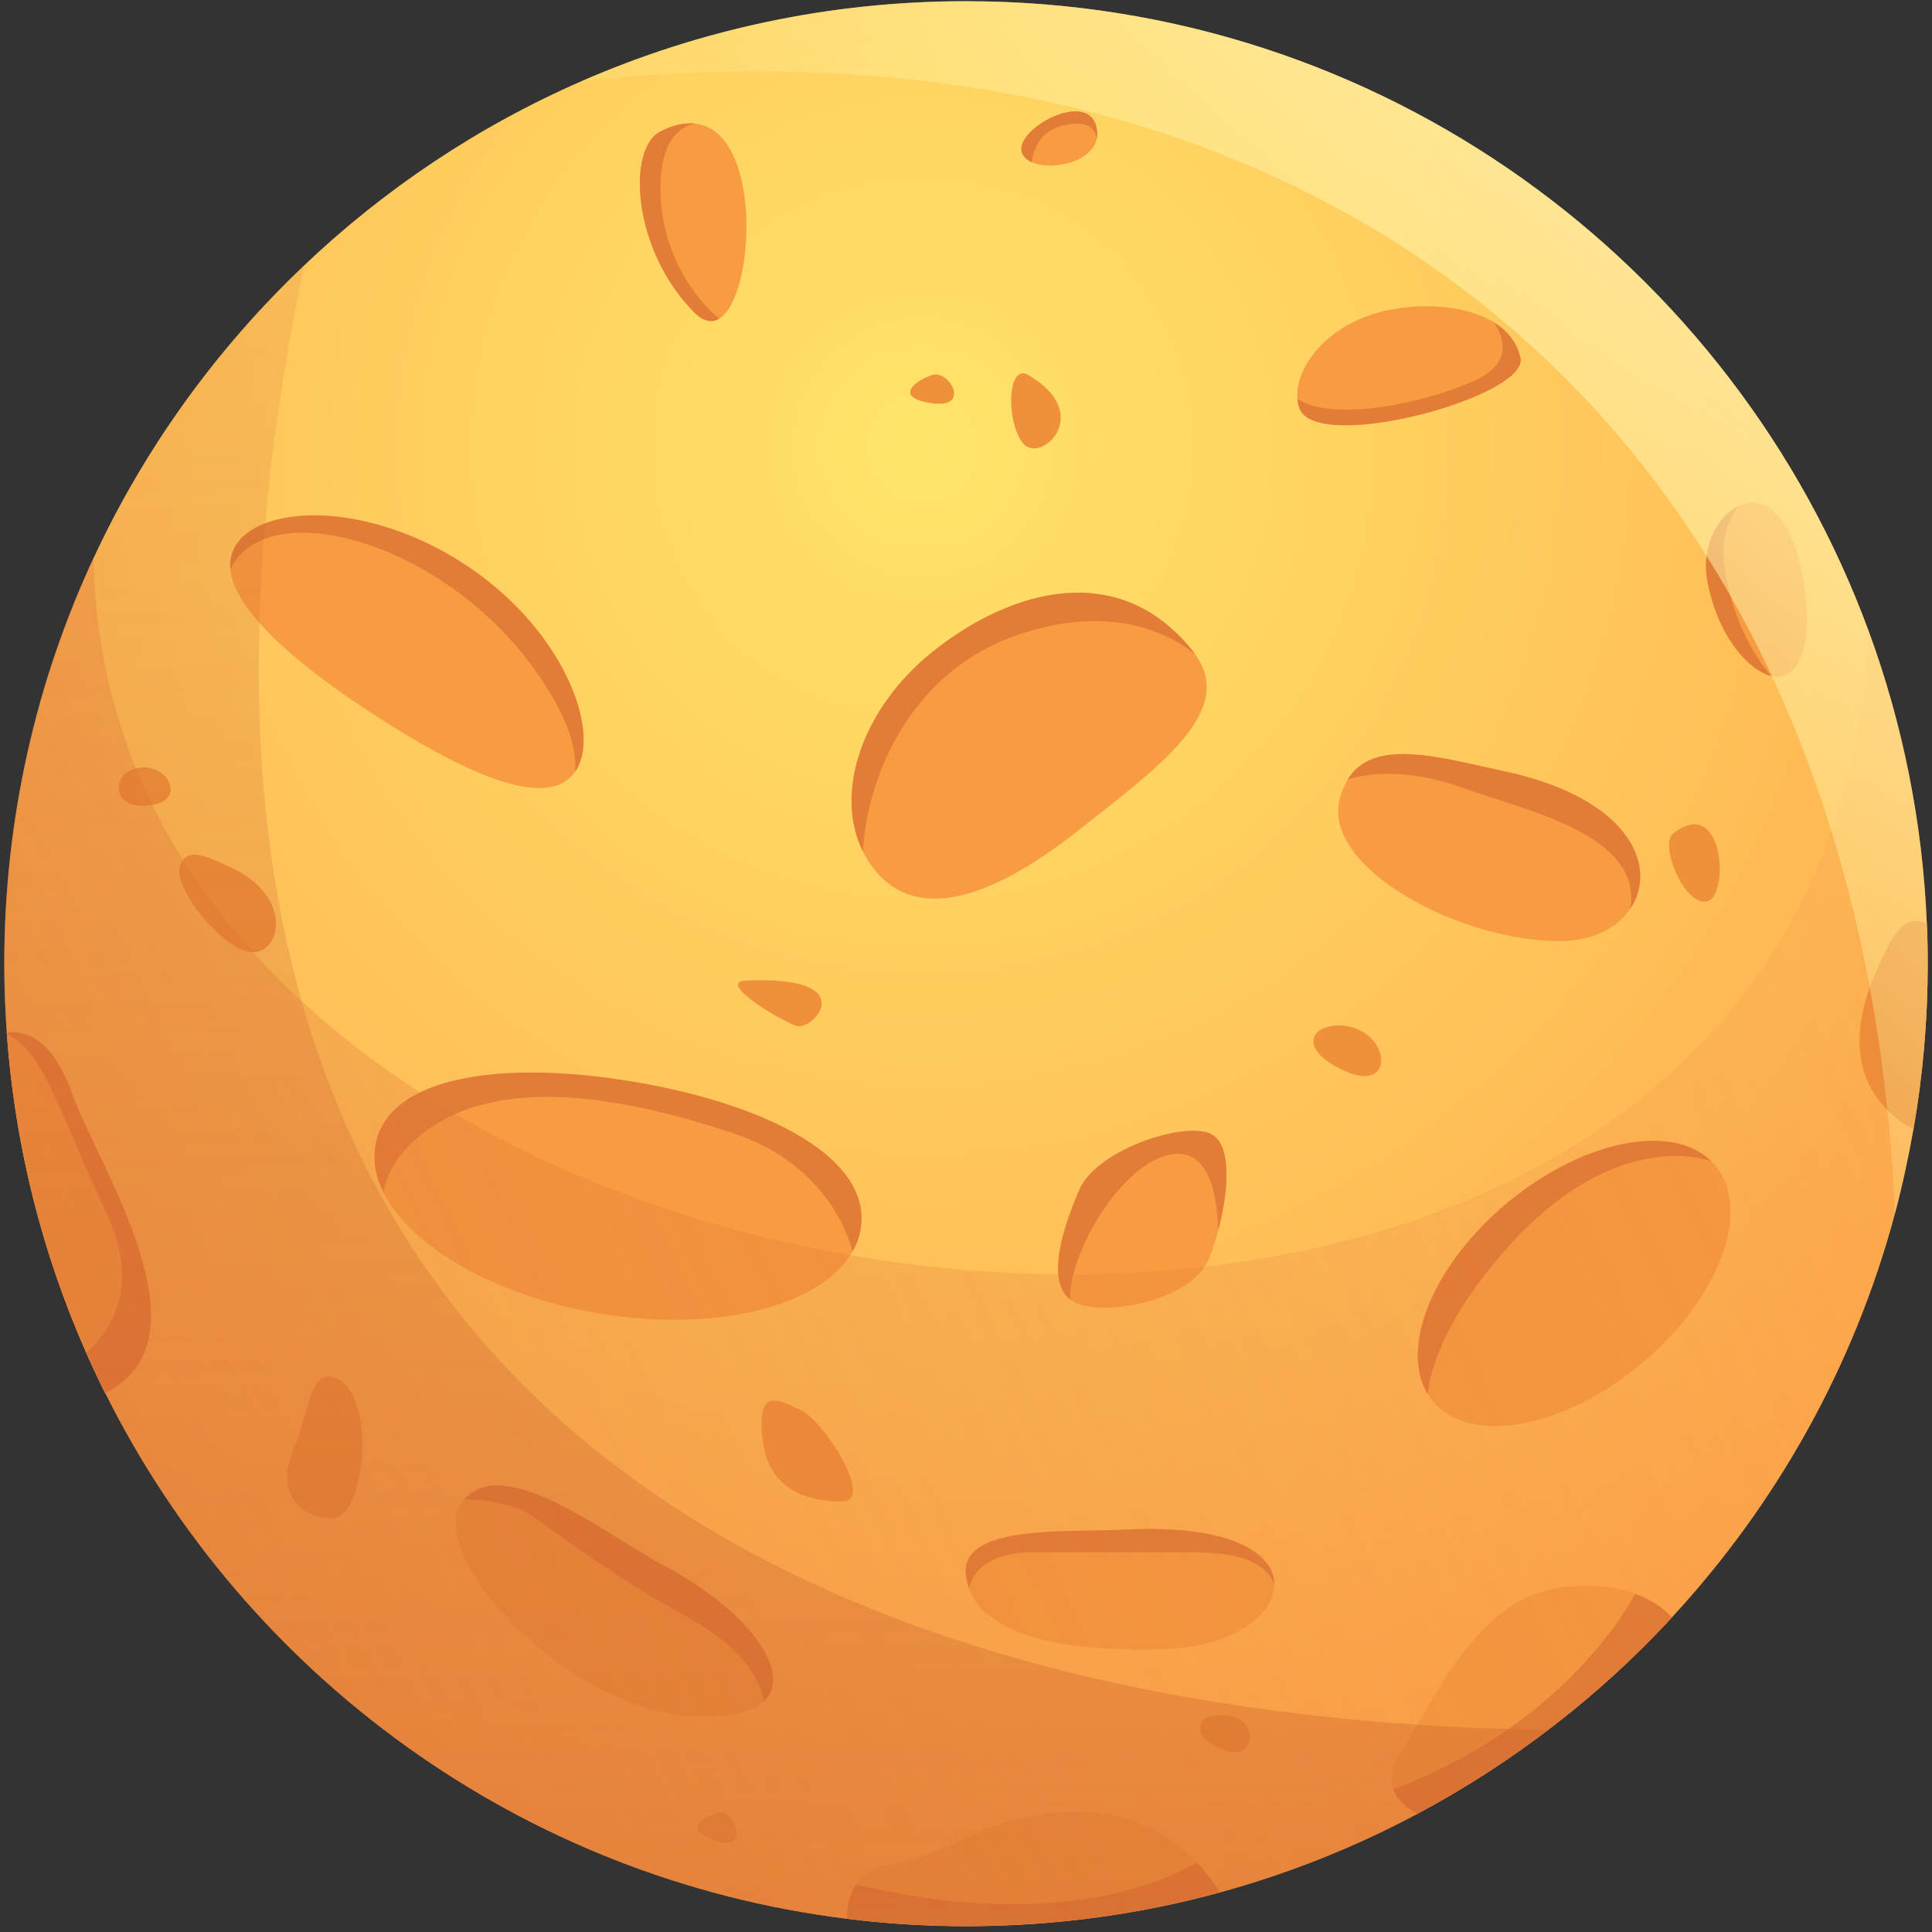 <svg width="187" height="187" viewBox="0 0 187 187" fill="none" xmlns="http://www.w3.org/2000/svg">
<rect x="0" y="0" width="187" height="187" fill="#333333" stroke="none"/>
<path d="M186.586 93.279C186.586 98.721 186.116 104.062 185.216 109.239C184.725 112.022 184.132 114.764 183.417 117.465C179.45 132.279 171.926 145.62 161.825 156.547C158.165 160.516 154.158 164.159 149.843 167.432C145.877 170.461 141.644 173.182 137.207 175.556C131.196 178.768 124.796 181.326 118.09 183.168C110.259 185.316 102.019 186.442 93.513 186.442C89.608 186.442 85.764 186.196 82.002 185.725C50.473 181.838 23.811 162.153 10.193 134.837C4.877 124.196 1.544 112.41 0.665 99.949C0.501 97.739 0.42 95.509 0.42 93.279C0.42 79.221 3.528 65.9 9.089 53.951C14.058 43.27 21.009 33.694 29.433 25.693C37.224 18.286 46.302 12.209 56.3 7.85C67.689 2.878 80.284 0.116 93.493 0.116C133.629 0.116 167.836 25.529 180.902 61.174C184.153 70.054 186.095 79.549 186.504 89.473C186.565 90.721 186.586 91.99 186.586 93.279Z" fill="url(#paint0_radial_23_112)"/>
<path d="M10.173 134.837C9.539 133.568 8.926 132.258 8.353 130.949C4.121 121.393 1.463 111.019 0.665 100.113C0.665 100.051 0.665 100.01 0.645 99.949C2.526 99.704 5.102 100.563 6.983 105.863C9.416 112.758 20.744 129.557 10.173 134.837Z" fill="#F79C41"/>
<path d="M83.29 118.999C83.167 119.756 82.902 120.472 82.513 121.127C79.548 126.447 69.223 129.066 57.711 127.082C47.693 125.342 39.698 120.595 37.122 115.439C36.365 113.925 36.079 112.39 36.345 110.855C37.51 104.144 48.776 102.527 61.739 104.799C74.703 107.029 84.456 112.288 83.29 118.999Z" fill="#F79C41"/>
<path d="M55.708 74.638L55.687 74.658C53.111 78.546 45.075 74.986 35.731 68.868C28.105 63.875 22.666 58.903 22.298 55.117C22.216 54.258 22.4 53.439 22.87 52.703C25.447 48.774 35.67 48.508 45.034 54.647C54.399 60.785 58.284 70.709 55.708 74.638Z" fill="#F79C41"/>
<path d="M158.84 132.013C151.295 138.315 142.258 139.932 138.68 135.614C138.496 135.389 138.332 135.164 138.189 134.919C135.449 130.437 138.721 122.396 145.877 116.441C153.156 110.364 161.805 108.645 165.628 112.39C165.771 112.533 165.915 112.676 166.037 112.82C169.615 117.137 166.405 125.731 158.84 132.013Z" fill="#F79C41"/>
<path d="M104.411 80.347C96.784 86.383 89.035 89.718 84.598 84.112C84.169 83.58 83.821 83.007 83.515 82.393C80.693 76.704 83.474 68.458 90.385 62.995C98.011 56.959 108.419 54.114 115.514 63.097C115.554 63.159 115.616 63.22 115.636 63.282C119.807 68.827 111.976 74.372 104.411 80.347Z" fill="#F79C41"/>
<path d="M73.946 164.65C72.841 165.714 70.654 166.307 67.219 166.143C54.623 165.591 40.945 150.245 44.768 145.313C44.83 145.231 44.891 145.17 44.952 145.109C48.919 140.627 58.856 148.689 63.927 151.349C72.289 155.728 76.869 161.846 73.946 164.65Z" fill="#F79C41"/>
<path d="M123.345 153.334C123.365 156.24 119.419 159.309 113.203 159.575C101.835 160.066 95.353 157.877 93.82 153.825C93.656 153.396 93.554 152.945 93.493 152.454C92.941 147.523 103.348 148.362 108.828 148.076C119.112 147.523 123.324 150.347 123.345 153.334Z" fill="#F79C41"/>
<path d="M157.797 87.959C156.55 89.821 154.137 91.089 151.009 91.089C141.153 91.089 128.006 83.969 129.662 77.38C129.846 76.623 130.133 75.968 130.46 75.436C132.995 71.344 139.395 73.328 145.549 74.638C157.858 77.257 160.496 83.969 157.797 87.959Z" fill="#F79C41"/>
<path d="M125.798 39.566C125.675 39.28 125.614 38.952 125.573 38.604C125.328 35.801 128.088 31.709 133.466 30.235C136.962 29.274 141.685 29.396 144.609 31.197C145.897 31.995 146.817 33.1 147.165 34.614C147.983 38.379 127.536 43.924 125.798 39.566Z" fill="#F79C41"/>
<path d="M69.611 30.849C68.916 31.259 68.098 31.136 67.219 30.256C61.187 24.22 60.656 14.357 63.927 12.72C65.215 12.065 66.34 11.861 67.301 11.963C73.844 12.7 73.128 28.721 69.611 30.849Z" fill="#F79C41"/>
<path d="M172.887 65.328C172.457 65.532 171.946 65.573 171.394 65.43C169.104 64.837 166.119 61.317 165.219 56.017C164.708 52.907 166.262 49.92 168.286 48.979C170.535 47.915 173.377 49.388 174.522 56.017C175.197 59.782 175.095 64.223 172.887 65.328Z" fill="#F79C41"/>
<path d="M161.825 156.547C154.771 164.179 146.45 170.625 137.208 175.535C136.165 175.024 135.224 174.267 134.856 173.182C134.529 172.221 134.672 170.993 135.674 169.438C139.498 163.401 143.342 154.091 152.093 153.539C154.649 153.375 156.673 153.682 158.288 154.255C159.842 154.828 160.987 155.646 161.825 156.547Z" fill="#F79C41"/>
<path d="M118.07 183.147C110.239 185.296 101.999 186.421 93.493 186.421C89.587 186.421 85.743 186.176 81.981 185.705C81.981 184.6 82.186 183.413 82.861 182.411C83.515 181.449 84.599 180.671 86.377 180.385C92.941 179.28 96.233 174.901 105.536 175.454C110.361 175.74 113.735 178.093 115.841 180.283C116.884 181.388 117.599 182.411 118.07 183.147Z" fill="#F79C41"/>
<path d="M106.169 13.395C105.699 15.728 101.753 16.567 99.852 15.687C99.443 15.503 99.136 15.237 98.972 14.909C97.868 12.72 105.086 8.628 106.088 12.168C106.21 12.618 106.231 13.027 106.169 13.395Z" fill="#F79C41"/>
<path d="M77.626 136.556C75.172 135.328 73.25 134.366 73.802 139.297C74.354 144.229 78.178 145.334 81.47 145.334C84.741 145.334 79.814 137.66 77.626 136.556Z" fill="#EF903A"/>
<path d="M32.173 133.282C29.985 132.729 29.985 136.576 28.35 140.402C26.714 144.229 28.902 146.971 32.173 146.971C35.465 146.971 36.549 134.366 32.173 133.282Z" fill="#EF903A"/>
<path d="M22.318 83.948C20.212 82.986 17.942 81.758 17.39 83.948C16.838 86.137 21.766 92.174 24.506 92.174C27.245 92.174 28.329 86.69 22.318 83.948Z" fill="#EF903A"/>
<path d="M186.586 93.278C186.586 98.721 186.115 104.062 185.216 109.239C184.418 108.932 183.601 108.379 182.742 107.52C177.262 102.036 181.413 94.261 182.742 91.621C184.214 88.675 185.686 88.941 186.504 89.452C186.565 90.721 186.586 91.989 186.586 93.278Z" fill="#EF903A"/>
<path d="M130.194 99.294C127.025 98.906 125.266 101.484 130.194 103.673C135.122 105.883 134.57 99.847 130.194 99.294Z" fill="#EF903A"/>
<path d="M12.463 74.638C10.991 75.374 10.827 78.464 14.65 77.932C18.474 77.38 15.734 73.001 12.463 74.638Z" fill="#EF903A"/>
<path d="M90.221 36.292C88.585 36.845 86.398 38.482 90.221 39.034C94.045 39.566 91.857 35.74 90.221 36.292Z" fill="#EF903A"/>
<path d="M99.524 36.292C97.52 35.126 97.336 40.671 98.972 42.86C100.608 45.05 106.088 40.118 99.524 36.292Z" fill="#EF903A"/>
<path d="M117.047 166.164C115.861 166.43 115.411 168.353 118.682 169.458C121.974 170.543 121.974 165.059 117.047 166.164Z" fill="#EF903A"/>
<path d="M69.406 175.474C67.771 176.026 66.115 177.111 69.406 178.216C72.698 179.3 71.042 174.922 69.406 175.474Z" fill="#EF903A"/>
<path d="M72.146 94.915C69.365 95.059 75.438 98.742 77.074 99.294C78.71 99.847 83.637 94.363 72.146 94.915Z" fill="#EF903A"/>
<path d="M161.948 80.674C160.578 81.738 163.052 87.795 165.239 87.242C167.427 86.69 166.875 76.827 161.948 80.674Z" fill="#EF903A"/>
<path d="M117.906 119.081C117.661 120.022 117.354 120.943 117.047 121.762C115.453 126.038 106.027 127.716 103.532 125.752C103.471 125.711 103.409 125.649 103.348 125.588C101.16 123.399 103.287 117.894 104.452 115.173C106.088 111.346 114.308 108.605 117.047 109.689C119.256 110.61 118.969 115.091 117.906 119.081Z" fill="#F79C41"/>
<path d="M22.298 55.138C22.216 54.278 22.4 53.46 22.87 52.723C25.447 48.794 35.67 48.528 45.034 54.667C54.399 60.806 58.284 70.73 55.708 74.658L55.687 74.679C55.83 72.285 54.828 68.929 51.332 64.243C42.213 52.068 25.59 47.874 22.298 55.138Z" fill="#E27C37"/>
<path d="M83.29 118.999C83.167 119.756 82.902 120.472 82.513 121.127C82.288 120.186 80.264 112.799 71.043 109.709C61.474 106.517 48.592 103.673 40.925 109.709C38.471 111.633 37.428 113.618 37.122 115.418C36.365 113.904 36.079 112.37 36.345 110.835C37.51 104.123 48.776 102.507 61.739 104.778C74.703 107.029 84.456 112.288 83.29 118.999Z" fill="#E27C37"/>
<path d="M98.42 61.481C88.238 65 83.944 74.986 83.515 82.393C80.693 76.704 83.474 68.458 90.385 62.995C98.011 56.959 108.419 54.114 115.514 63.097C115.554 63.159 115.616 63.22 115.636 63.282C112.569 60.908 106.987 58.534 98.42 61.481Z" fill="#E27C37"/>
<path d="M117.906 119.081C117.804 115.111 116.822 110.63 112.672 111.899C108.419 113.209 103.593 120.923 103.553 125.752C103.491 125.711 103.43 125.649 103.369 125.588C101.181 123.399 103.307 117.894 104.473 115.173C106.108 111.346 114.328 108.605 117.068 109.689C119.256 110.61 118.969 115.091 117.906 119.081Z" fill="#E27C37"/>
<path d="M157.797 87.959C159.044 80.736 147.472 78.403 141.685 76.295C135.96 74.208 132.035 74.945 130.44 75.436C132.975 71.344 139.375 73.328 145.529 74.638C157.859 77.257 160.496 83.969 157.797 87.959Z" fill="#E27C37"/>
<path d="M125.799 39.566C125.676 39.28 125.615 38.952 125.574 38.604C129.029 40.896 137.882 39.034 142.769 36.824C146.266 35.228 145.693 32.895 144.609 31.218C145.898 32.016 146.818 33.121 147.165 34.635C147.983 38.379 127.537 43.925 125.799 39.566Z" fill="#E27C37"/>
<path d="M69.611 30.849C68.916 31.259 68.098 31.136 67.219 30.256C61.187 24.22 60.656 14.357 63.927 12.72C65.215 12.065 66.34 11.861 67.301 11.963C65.972 12.209 63.927 13.375 63.927 18.204C63.927 23.77 66.606 28.332 69.611 30.849Z" fill="#E27C37"/>
<path d="M106.169 13.395C105.985 12.454 105.249 11.554 102.816 12.168C100.833 12.659 100.076 14.173 99.852 15.687C99.443 15.503 99.136 15.237 98.972 14.909C97.868 12.72 105.086 8.628 106.088 12.168C106.21 12.618 106.231 13.027 106.169 13.395Z" fill="#E27C37"/>
<path d="M73.946 164.65C73.475 161.703 70.776 158.839 66.115 156.281C60.083 152.986 55.707 149.712 51.884 146.971C49.88 145.538 47.12 145.149 44.952 145.109C48.919 140.627 58.856 148.689 63.927 151.349C72.29 155.728 76.87 161.846 73.946 164.65Z" fill="#E27C37"/>
<path d="M123.345 153.334C122.465 151.145 119.807 150.244 115.391 150.244H100.056C94.188 150.244 93.82 153.641 93.82 153.805C93.656 153.375 93.554 152.925 93.493 152.434C92.941 147.503 103.348 148.342 108.828 148.055C119.112 147.523 123.324 150.347 123.345 153.334Z" fill="#E27C37"/>
<path d="M115.841 180.303C116.884 181.367 117.599 182.411 118.07 183.147C110.239 185.296 101.999 186.421 93.493 186.421C89.587 186.421 85.743 186.176 81.981 185.705C81.981 184.6 82.186 183.413 82.861 182.411C101.058 186.708 111.547 182.718 115.841 180.303Z" fill="#E27C37"/>
<path d="M161.825 156.547C154.771 164.179 146.449 170.625 137.207 175.535C136.165 175.024 135.224 174.267 134.856 173.182C150.13 167.453 156.734 157.079 158.288 154.276C159.842 154.828 160.987 155.646 161.825 156.547Z" fill="#E27C37"/>
<path d="M165.628 112.39C164.402 111.96 155.671 109.525 145.509 121.209C140.377 127.123 138.598 131.706 138.189 134.919C135.449 130.437 138.721 122.396 145.877 116.441C153.156 110.385 161.805 108.645 165.628 112.39Z" fill="#E27C37"/>
<path d="M171.394 65.409C169.104 64.816 166.119 61.297 165.219 55.997C164.708 52.887 166.262 49.899 168.286 48.958C167.407 50.124 166.589 51.905 166.855 54.36C167.325 58.33 168.818 62.299 171.394 65.409Z" fill="#E27C37"/>
<path d="M10.173 134.837C9.539 133.568 8.926 132.258 8.353 130.949C10.97 128.575 13.547 124.237 10.275 117.383C6.227 108.891 4.264 101.586 0.665 100.113C0.665 100.051 0.665 100.01 0.645 99.949C2.526 99.704 5.102 100.563 6.983 105.863C9.416 112.758 20.744 129.557 10.173 134.837Z" fill="#E27C37"/>
<path opacity="0.35" d="M186.586 93.278C186.586 98.721 186.115 104.062 185.216 109.239C182.088 127.327 173.745 143.635 161.804 156.547C154.75 164.179 146.429 170.625 137.187 175.535C131.176 178.748 124.776 181.306 118.069 183.147C110.238 185.296 101.998 186.421 93.492 186.421C89.587 186.421 85.743 186.176 81.981 185.705C50.452 181.817 23.79 162.133 10.173 134.816C4.857 124.176 1.524 112.39 0.645 99.929C0.481 97.719 0.399 95.488 0.399 93.258C0.399 79.201 3.507 65.88 9.069 53.93C9.968 134.612 176.444 154.889 180.902 61.133C184.153 70.013 186.095 79.508 186.504 89.432C186.565 90.721 186.586 91.989 186.586 93.278Z" fill="url(#paint1_linear_23_112)"/>
<path opacity="0.45" d="M149.843 167.433C145.877 170.461 141.644 173.182 137.207 175.556C131.196 178.768 124.796 181.326 118.09 183.168C110.259 185.316 102.019 186.442 93.513 186.442C89.608 186.442 85.764 186.196 82.002 185.725C50.473 181.838 23.811 162.153 10.193 134.837C4.877 124.197 1.544 112.41 0.665 99.949C0.501 97.739 0.42 95.509 0.42 93.279C0.42 79.221 3.528 65.9 9.089 53.951C14.058 43.27 21.009 33.694 29.433 25.693C3.466 149.631 98.972 166.798 149.843 167.433Z" fill="url(#paint2_linear_23_112)"/>
<path d="M186.586 93.279C186.586 98.721 186.116 104.062 185.216 109.239C184.725 112.022 184.132 114.764 183.417 117.465C180.186 42.533 129.479 -0.069 56.3 7.85C67.689 2.878 80.284 0.116 93.493 0.116C133.629 0.116 167.836 25.529 180.902 61.174C184.153 70.054 186.095 79.549 186.504 89.473C186.565 90.721 186.586 91.99 186.586 93.279Z" fill="url(#paint3_linear_23_112)"/>
<defs>
<radialGradient id="paint0_radial_23_112" cx="0" cy="0" r="1" gradientUnits="userSpaceOnUse" gradientTransform="translate(89.392 43.957) scale(142.146 142.253)">
<stop stop-color="#FFE46A"/>
<stop offset="1" stop-color="#FFA44A"/>
</radialGradient>
<linearGradient id="paint1_linear_23_112" x1="13.981" y1="142.518" x2="178.656" y2="65.532" gradientUnits="userSpaceOnUse">
<stop stop-color="#E27437"/>
<stop offset="1" stop-color="#E27437" stop-opacity="0.2"/>
</linearGradient>
<linearGradient id="paint2_linear_23_112" x1="75.511" y1="228.021" x2="74.601" y2="-2.855" gradientUnits="userSpaceOnUse">
<stop stop-color="#CC622E"/>
<stop offset="1" stop-color="#CC622E" stop-opacity="0.2"/>
</linearGradient>
<linearGradient id="paint3_linear_23_112" x1="176.299" y1="0.074" x2="119.618" y2="62.83" gradientUnits="userSpaceOnUse">
<stop stop-color="#FFF2B6"/>
<stop offset="1" stop-color="#FFF49A" stop-opacity="0.2"/>
</linearGradient>
</defs>
</svg>
